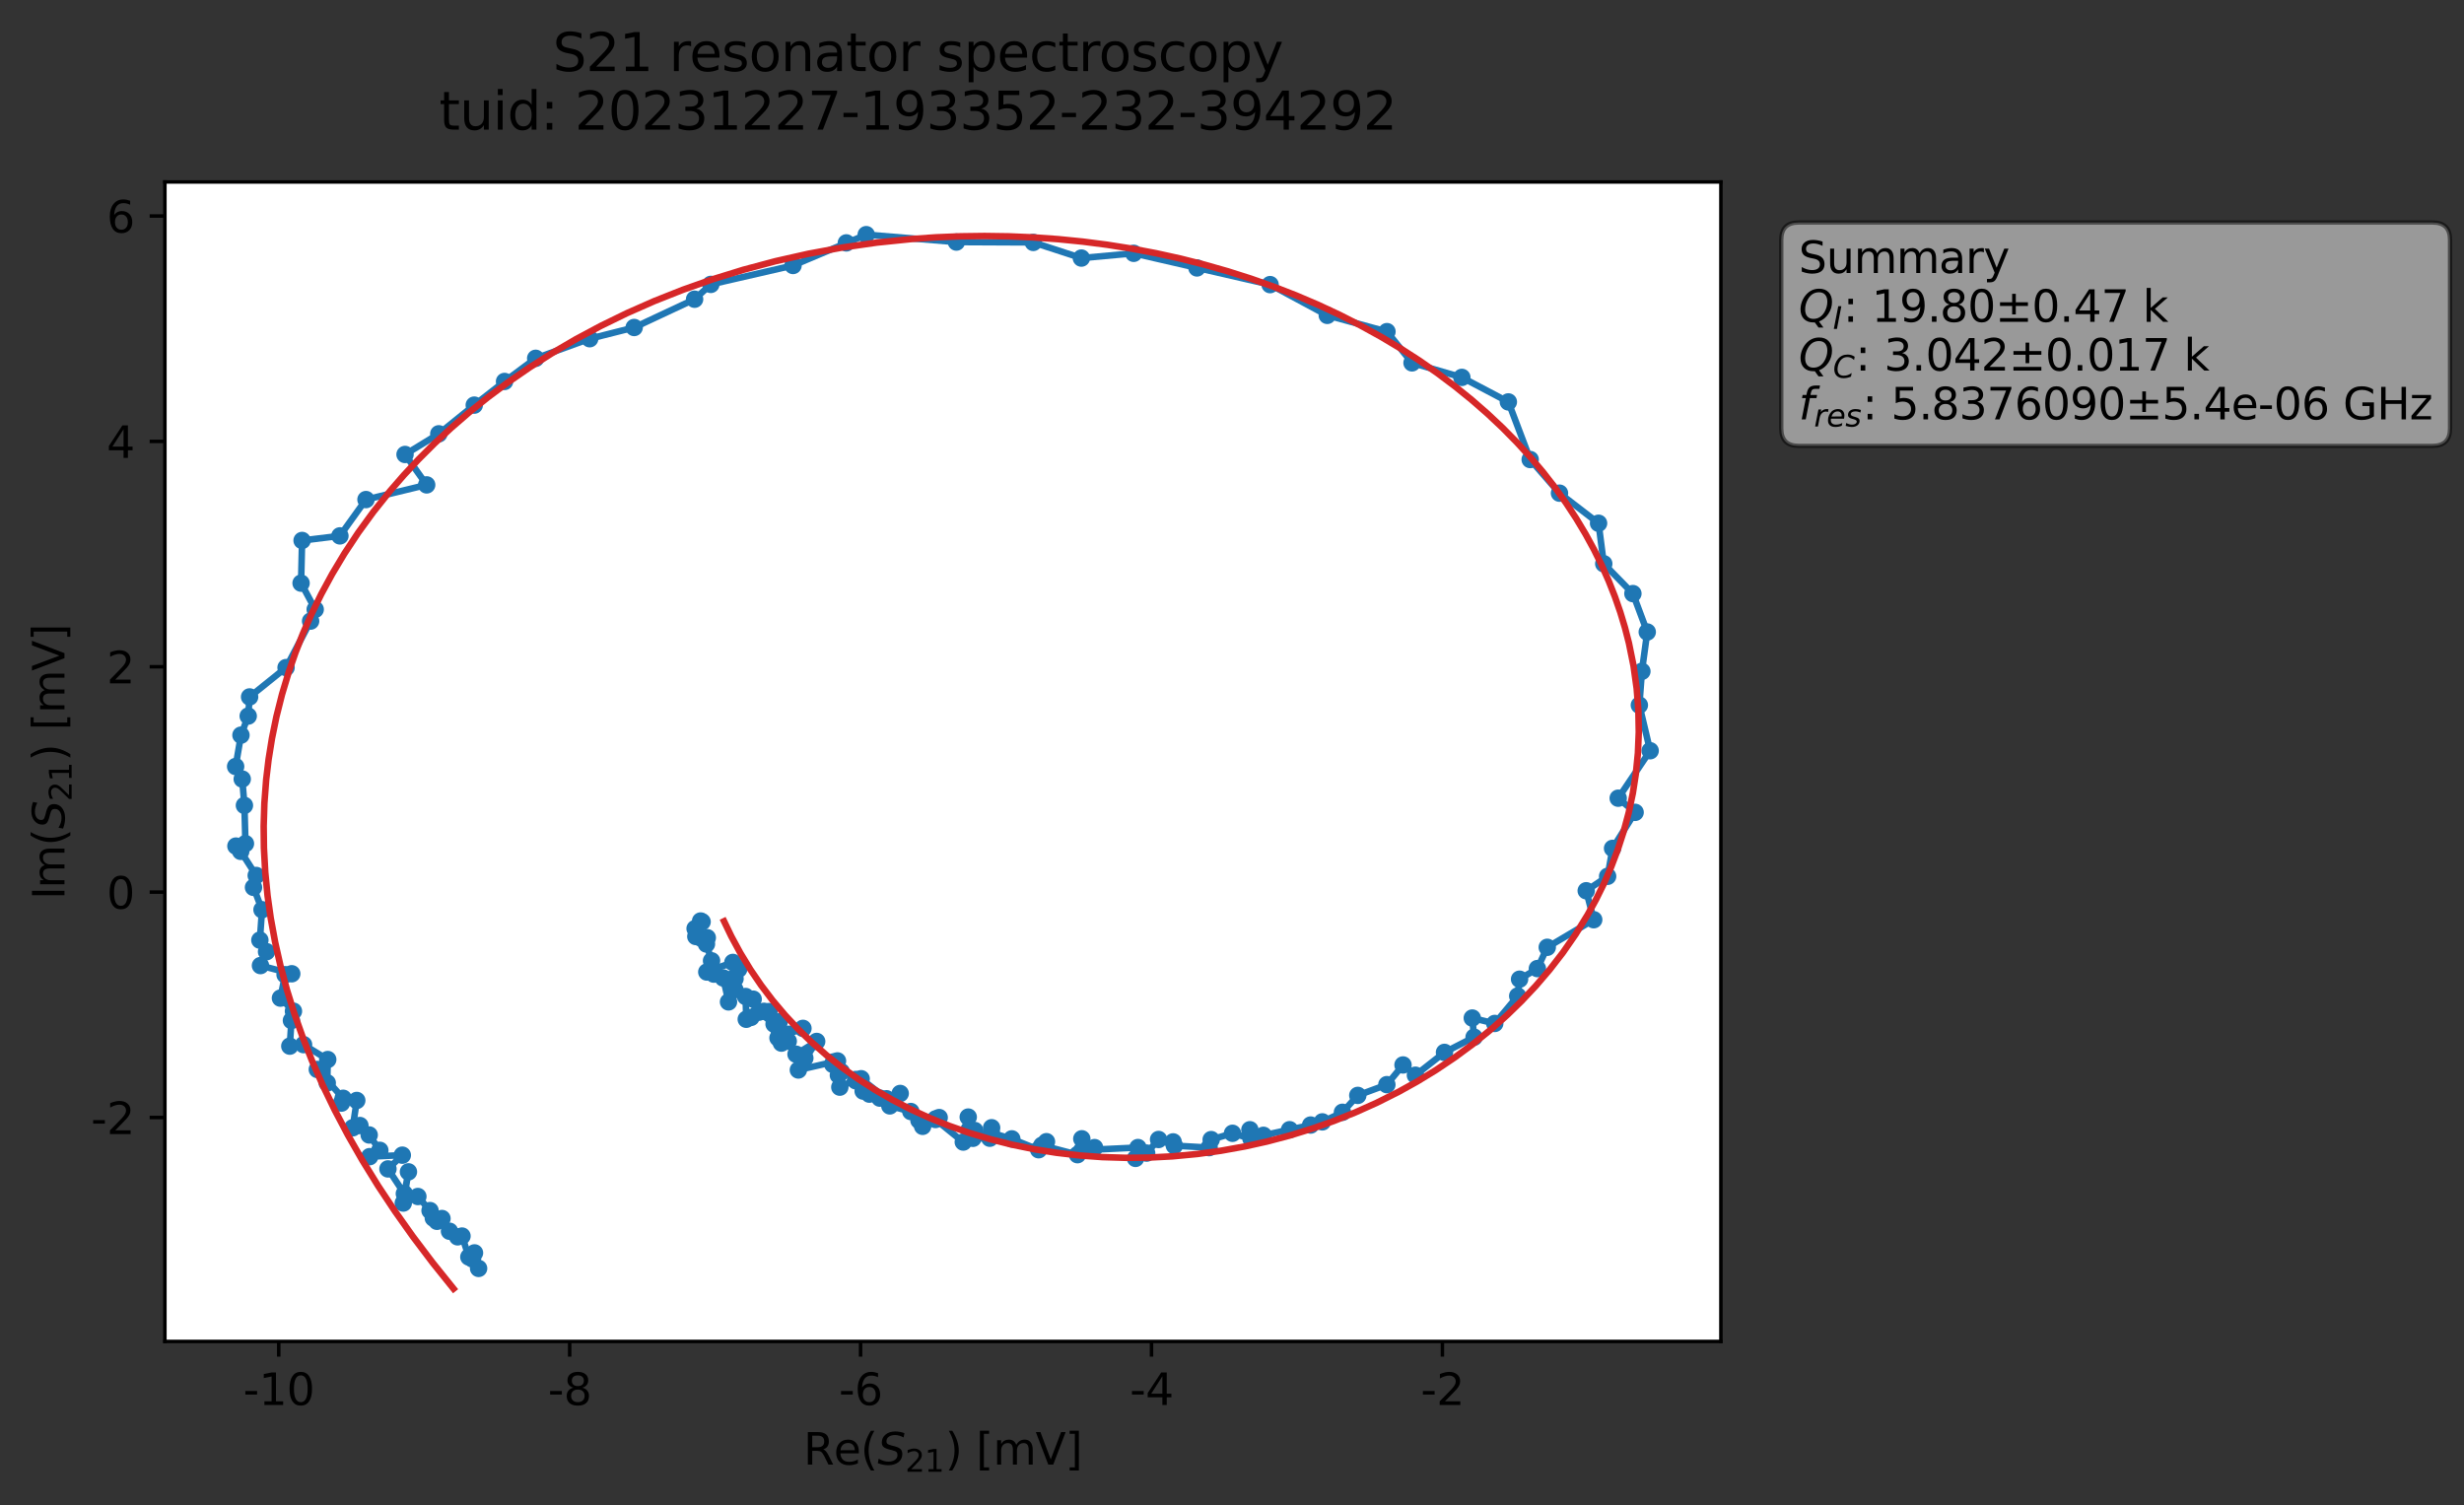 <?xml version="1.0" encoding="utf-8" standalone="no"?>
<!DOCTYPE svg PUBLIC "-//W3C//DTD SVG 1.1//EN"
  "http://www.w3.org/Graphics/SVG/1.1/DTD/svg11.dtd">
<svg xmlns:xlink="http://www.w3.org/1999/xlink" width="565.524pt" height="345.428pt" viewBox="0 0 565.524 345.428" xmlns="http://www.w3.org/2000/svg" version="1.1">
 <rect x="0" y="0" width="565.524" height="345.428" fill="#333333" stroke="none"/>
 <defs>
  <style type="text/css">*{stroke-linejoin: round; stroke-linecap: butt}</style>
 </defs>
 <g id="figure_1">
  <g id="patch_1">
   <path d="M 0 345.428 
L 565.524 345.428 
L 565.524 -0 
L 0 -0 
L 0 345.428 
z
" style="fill: none; opacity: 0"/>
  </g>
  <g id="axes_1">
   <g id="patch_2">
    <path d="M 37.848 307.872 
L 394.968 307.872 
L 394.968 41.76 
L 37.848 41.76 
z
" style="fill: #ffffff"/>
   </g>
   <g id="matplotlib.axis_1">
    <g id="xtick_1">
     <g id="line2d_1">
      <defs>
       <path id="mb3b98a1f25" d="M 0 0 
L 0 3.5 
" style="stroke: #000000; stroke-width: 0.8"/>
      </defs>
      <g>
       <use xlink:href="#mb3b98a1f25" x="63.975" y="307.872" style="stroke: #000000; stroke-width: 0.8"/>
      </g>
     </g>
     <g id="text_1">
      <!-- -10 -->
      <g transform="translate(55.809 322.47) scale(0.1 -0.1)">
       <defs>
        <path id="DejaVuSans-2d" d="M 313 2009 
L 1997 2009 
L 1997 1497 
L 313 1497 
L 313 2009 
z
" transform="scale(0.016)"/>
        <path id="DejaVuSans-31" d="M 794 531 
L 1825 531 
L 1825 4091 
L 703 3866 
L 703 4441 
L 1819 4666 
L 2450 4666 
L 2450 531 
L 3481 531 
L 3481 0 
L 794 0 
L 794 531 
z
" transform="scale(0.016)"/>
        <path id="DejaVuSans-30" d="M 2034 4250 
Q 1547 4250 1301 3770 
Q 1056 3291 1056 2328 
Q 1056 1369 1301 889 
Q 1547 409 2034 409 
Q 2525 409 2770 889 
Q 3016 1369 3016 2328 
Q 3016 3291 2770 3770 
Q 2525 4250 2034 4250 
z
M 2034 4750 
Q 2819 4750 3233 4129 
Q 3647 3509 3647 2328 
Q 3647 1150 3233 529 
Q 2819 -91 2034 -91 
Q 1250 -91 836 529 
Q 422 1150 422 2328 
Q 422 3509 836 4129 
Q 1250 4750 2034 4750 
z
" transform="scale(0.016)"/>
       </defs>
       <use xlink:href="#DejaVuSans-2d"/>
       <use xlink:href="#DejaVuSans-31" x="36.084"/>
       <use xlink:href="#DejaVuSans-30" x="99.707"/>
      </g>
     </g>
    </g>
    <g id="xtick_2">
     <g id="line2d_2">
      <g>
       <use xlink:href="#mb3b98a1f25" x="130.745" y="307.872" style="stroke: #000000; stroke-width: 0.8"/>
      </g>
     </g>
     <g id="text_2">
      <!-- -8 -->
      <g transform="translate(125.76 322.47) scale(0.1 -0.1)">
       <defs>
        <path id="DejaVuSans-38" d="M 2034 2216 
Q 1584 2216 1326 1975 
Q 1069 1734 1069 1313 
Q 1069 891 1326 650 
Q 1584 409 2034 409 
Q 2484 409 2743 651 
Q 3003 894 3003 1313 
Q 3003 1734 2745 1975 
Q 2488 2216 2034 2216 
z
M 1403 2484 
Q 997 2584 770 2862 
Q 544 3141 544 3541 
Q 544 4100 942 4425 
Q 1341 4750 2034 4750 
Q 2731 4750 3128 4425 
Q 3525 4100 3525 3541 
Q 3525 3141 3298 2862 
Q 3072 2584 2669 2484 
Q 3125 2378 3379 2068 
Q 3634 1759 3634 1313 
Q 3634 634 3220 271 
Q 2806 -91 2034 -91 
Q 1263 -91 848 271 
Q 434 634 434 1313 
Q 434 1759 690 2068 
Q 947 2378 1403 2484 
z
M 1172 3481 
Q 1172 3119 1398 2916 
Q 1625 2713 2034 2713 
Q 2441 2713 2670 2916 
Q 2900 3119 2900 3481 
Q 2900 3844 2670 4047 
Q 2441 4250 2034 4250 
Q 1625 4250 1398 4047 
Q 1172 3844 1172 3481 
z
" transform="scale(0.016)"/>
       </defs>
       <use xlink:href="#DejaVuSans-2d"/>
       <use xlink:href="#DejaVuSans-38" x="36.084"/>
      </g>
     </g>
    </g>
    <g id="xtick_3">
     <g id="line2d_3">
      <g>
       <use xlink:href="#mb3b98a1f25" x="197.515" y="307.872" style="stroke: #000000; stroke-width: 0.8"/>
      </g>
     </g>
     <g id="text_3">
      <!-- -6 -->
      <g transform="translate(192.53 322.47) scale(0.1 -0.1)">
       <defs>
        <path id="DejaVuSans-36" d="M 2113 2584 
Q 1688 2584 1439 2293 
Q 1191 2003 1191 1497 
Q 1191 994 1439 701 
Q 1688 409 2113 409 
Q 2538 409 2786 701 
Q 3034 994 3034 1497 
Q 3034 2003 2786 2293 
Q 2538 2584 2113 2584 
z
M 3366 4563 
L 3366 3988 
Q 3128 4100 2886 4159 
Q 2644 4219 2406 4219 
Q 1781 4219 1451 3797 
Q 1122 3375 1075 2522 
Q 1259 2794 1537 2939 
Q 1816 3084 2150 3084 
Q 2853 3084 3261 2657 
Q 3669 2231 3669 1497 
Q 3669 778 3244 343 
Q 2819 -91 2113 -91 
Q 1303 -91 875 529 
Q 447 1150 447 2328 
Q 447 3434 972 4092 
Q 1497 4750 2381 4750 
Q 2619 4750 2861 4703 
Q 3103 4656 3366 4563 
z
" transform="scale(0.016)"/>
       </defs>
       <use xlink:href="#DejaVuSans-2d"/>
       <use xlink:href="#DejaVuSans-36" x="36.084"/>
      </g>
     </g>
    </g>
    <g id="xtick_4">
     <g id="line2d_4">
      <g>
       <use xlink:href="#mb3b98a1f25" x="264.285" y="307.872" style="stroke: #000000; stroke-width: 0.8"/>
      </g>
     </g>
     <g id="text_4">
      <!-- -4 -->
      <g transform="translate(259.3 322.47) scale(0.1 -0.1)">
       <defs>
        <path id="DejaVuSans-34" d="M 2419 4116 
L 825 1625 
L 2419 1625 
L 2419 4116 
z
M 2253 4666 
L 3047 4666 
L 3047 1625 
L 3713 1625 
L 3713 1100 
L 3047 1100 
L 3047 0 
L 2419 0 
L 2419 1100 
L 313 1100 
L 313 1709 
L 2253 4666 
z
" transform="scale(0.016)"/>
       </defs>
       <use xlink:href="#DejaVuSans-2d"/>
       <use xlink:href="#DejaVuSans-34" x="36.084"/>
      </g>
     </g>
    </g>
    <g id="xtick_5">
     <g id="line2d_5">
      <g>
       <use xlink:href="#mb3b98a1f25" x="331.055" y="307.872" style="stroke: #000000; stroke-width: 0.8"/>
      </g>
     </g>
     <g id="text_5">
      <!-- -2 -->
      <g transform="translate(326.07 322.47) scale(0.1 -0.1)">
       <defs>
        <path id="DejaVuSans-32" d="M 1228 531 
L 3431 531 
L 3431 0 
L 469 0 
L 469 531 
Q 828 903 1448 1529 
Q 2069 2156 2228 2338 
Q 2531 2678 2651 2914 
Q 2772 3150 2772 3378 
Q 2772 3750 2511 3984 
Q 2250 4219 1831 4219 
Q 1534 4219 1204 4116 
Q 875 4013 500 3803 
L 500 4441 
Q 881 4594 1212 4672 
Q 1544 4750 1819 4750 
Q 2544 4750 2975 4387 
Q 3406 4025 3406 3419 
Q 3406 3131 3298 2873 
Q 3191 2616 2906 2266 
Q 2828 2175 2409 1742 
Q 1991 1309 1228 531 
z
" transform="scale(0.016)"/>
       </defs>
       <use xlink:href="#DejaVuSans-2d"/>
       <use xlink:href="#DejaVuSans-32" x="36.084"/>
      </g>
     </g>
    </g>
    <g id="text_6">
     <!-- Re$(S_{21})$ [mV] -->
     <g transform="translate(184.408 336.149) scale(0.1 -0.1)">
      <defs>
       <path id="DejaVuSans-52" d="M 2841 2188 
Q 3044 2119 3236 1894 
Q 3428 1669 3622 1275 
L 4263 0 
L 3584 0 
L 2988 1197 
Q 2756 1666 2539 1819 
Q 2322 1972 1947 1972 
L 1259 1972 
L 1259 0 
L 628 0 
L 628 4666 
L 2053 4666 
Q 2853 4666 3247 4331 
Q 3641 3997 3641 3322 
Q 3641 2881 3436 2590 
Q 3231 2300 2841 2188 
z
M 1259 4147 
L 1259 2491 
L 2053 2491 
Q 2509 2491 2742 2702 
Q 2975 2913 2975 3322 
Q 2975 3731 2742 3939 
Q 2509 4147 2053 4147 
L 1259 4147 
z
" transform="scale(0.016)"/>
       <path id="DejaVuSans-65" d="M 3597 1894 
L 3597 1613 
L 953 1613 
Q 991 1019 1311 708 
Q 1631 397 2203 397 
Q 2534 397 2845 478 
Q 3156 559 3463 722 
L 3463 178 
Q 3153 47 2828 -22 
Q 2503 -91 2169 -91 
Q 1331 -91 842 396 
Q 353 884 353 1716 
Q 353 2575 817 3079 
Q 1281 3584 2069 3584 
Q 2775 3584 3186 3129 
Q 3597 2675 3597 1894 
z
M 3022 2063 
Q 3016 2534 2758 2815 
Q 2500 3097 2075 3097 
Q 1594 3097 1305 2825 
Q 1016 2553 972 2059 
L 3022 2063 
z
" transform="scale(0.016)"/>
       <path id="DejaVuSans-28" d="M 1984 4856 
Q 1566 4138 1362 3434 
Q 1159 2731 1159 2009 
Q 1159 1288 1364 580 
Q 1569 -128 1984 -844 
L 1484 -844 
Q 1016 -109 783 600 
Q 550 1309 550 2009 
Q 550 2706 781 3412 
Q 1013 4119 1484 4856 
L 1984 4856 
z
" transform="scale(0.016)"/>
       <path id="DejaVuSans-Oblique-53" d="M 3859 4513 
L 3738 3897 
Q 3422 4066 3111 4152 
Q 2800 4238 2509 4238 
Q 1944 4238 1609 3991 
Q 1275 3744 1275 3334 
Q 1275 3109 1398 2989 
Q 1522 2869 2034 2731 
L 2413 2638 
Q 3053 2472 3303 2217 
Q 3553 1963 3553 1503 
Q 3553 797 2998 353 
Q 2444 -91 1538 -91 
Q 1166 -91 791 -17 
Q 416 56 38 206 
L 166 856 
Q 513 641 861 531 
Q 1209 422 1556 422 
Q 2147 422 2503 684 
Q 2859 947 2859 1369 
Q 2859 1650 2717 1795 
Q 2575 1941 2106 2059 
L 1728 2156 
Q 1081 2325 845 2545 
Q 609 2766 609 3163 
Q 609 3859 1145 4304 
Q 1681 4750 2541 4750 
Q 2875 4750 3203 4690 
Q 3531 4631 3859 4513 
z
" transform="scale(0.016)"/>
       <path id="DejaVuSans-29" d="M 513 4856 
L 1013 4856 
Q 1481 4119 1714 3412 
Q 1947 2706 1947 2009 
Q 1947 1309 1714 600 
Q 1481 -109 1013 -844 
L 513 -844 
Q 928 -128 1133 580 
Q 1338 1288 1338 2009 
Q 1338 2731 1133 3434 
Q 928 4138 513 4856 
z
" transform="scale(0.016)"/>
       <path id="DejaVuSans-20" transform="scale(0.016)"/>
       <path id="DejaVuSans-5b" d="M 550 4863 
L 1875 4863 
L 1875 4416 
L 1125 4416 
L 1125 -397 
L 1875 -397 
L 1875 -844 
L 550 -844 
L 550 4863 
z
" transform="scale(0.016)"/>
       <path id="DejaVuSans-6d" d="M 3328 2828 
Q 3544 3216 3844 3400 
Q 4144 3584 4550 3584 
Q 5097 3584 5394 3201 
Q 5691 2819 5691 2113 
L 5691 0 
L 5113 0 
L 5113 2094 
Q 5113 2597 4934 2840 
Q 4756 3084 4391 3084 
Q 3944 3084 3684 2787 
Q 3425 2491 3425 1978 
L 3425 0 
L 2847 0 
L 2847 2094 
Q 2847 2600 2669 2842 
Q 2491 3084 2119 3084 
Q 1678 3084 1418 2786 
Q 1159 2488 1159 1978 
L 1159 0 
L 581 0 
L 581 3500 
L 1159 3500 
L 1159 2956 
Q 1356 3278 1631 3431 
Q 1906 3584 2284 3584 
Q 2666 3584 2933 3390 
Q 3200 3197 3328 2828 
z
" transform="scale(0.016)"/>
       <path id="DejaVuSans-56" d="M 1831 0 
L 50 4666 
L 709 4666 
L 2188 738 
L 3669 4666 
L 4325 4666 
L 2547 0 
L 1831 0 
z
" transform="scale(0.016)"/>
       <path id="DejaVuSans-5d" d="M 1947 4863 
L 1947 -844 
L 622 -844 
L 622 -397 
L 1369 -397 
L 1369 4416 
L 622 4416 
L 622 4863 
L 1947 4863 
z
" transform="scale(0.016)"/>
      </defs>
      <use xlink:href="#DejaVuSans-52" transform="translate(0 0.016)"/>
      <use xlink:href="#DejaVuSans-65" transform="translate(69.482 0.016)"/>
      <use xlink:href="#DejaVuSans-28" transform="translate(131.006 0.016)"/>
      <use xlink:href="#DejaVuSans-Oblique-53" transform="translate(170.02 0.016)"/>
      <use xlink:href="#DejaVuSans-32" transform="translate(233.496 -16.391) scale(0.7)"/>
      <use xlink:href="#DejaVuSans-31" transform="translate(278.032 -16.391) scale(0.7)"/>
      <use xlink:href="#DejaVuSans-29" transform="translate(325.303 0.016)"/>
      <use xlink:href="#DejaVuSans-20" transform="translate(364.316 0.016)"/>
      <use xlink:href="#DejaVuSans-5b" transform="translate(396.104 0.016)"/>
      <use xlink:href="#DejaVuSans-6d" transform="translate(435.117 0.016)"/>
      <use xlink:href="#DejaVuSans-56" transform="translate(532.529 0.016)"/>
      <use xlink:href="#DejaVuSans-5d" transform="translate(600.938 0.016)"/>
     </g>
    </g>
   </g>
   <g id="matplotlib.axis_2">
    <g id="ytick_1">
     <g id="line2d_6">
      <defs>
       <path id="m46574d099c" d="M 0 0 
L -3.5 0 
" style="stroke: #000000; stroke-width: 0.8"/>
      </defs>
      <g>
       <use xlink:href="#m46574d099c" x="37.848" y="256.489" style="stroke: #000000; stroke-width: 0.8"/>
      </g>
     </g>
     <g id="text_7">
      <!-- -2 -->
      <g transform="translate(20.878 260.289) scale(0.1 -0.1)">
       <use xlink:href="#DejaVuSans-2d"/>
       <use xlink:href="#DejaVuSans-32" x="36.084"/>
      </g>
     </g>
    </g>
    <g id="ytick_2">
     <g id="line2d_7">
      <g>
       <use xlink:href="#m46574d099c" x="37.848" y="204.761" style="stroke: #000000; stroke-width: 0.8"/>
      </g>
     </g>
     <g id="text_8">
      <!-- 0 -->
      <g transform="translate(24.486 208.56) scale(0.1 -0.1)">
       <use xlink:href="#DejaVuSans-30"/>
      </g>
     </g>
    </g>
    <g id="ytick_3">
     <g id="line2d_8">
      <g>
       <use xlink:href="#m46574d099c" x="37.848" y="153.032" style="stroke: #000000; stroke-width: 0.8"/>
      </g>
     </g>
     <g id="text_9">
      <!-- 2 -->
      <g transform="translate(24.486 156.832) scale(0.1 -0.1)">
       <use xlink:href="#DejaVuSans-32"/>
      </g>
     </g>
    </g>
    <g id="ytick_4">
     <g id="line2d_9">
      <g>
       <use xlink:href="#m46574d099c" x="37.848" y="101.304" style="stroke: #000000; stroke-width: 0.8"/>
      </g>
     </g>
     <g id="text_10">
      <!-- 4 -->
      <g transform="translate(24.486 105.103) scale(0.1 -0.1)">
       <use xlink:href="#DejaVuSans-34"/>
      </g>
     </g>
    </g>
    <g id="ytick_5">
     <g id="line2d_10">
      <g>
       <use xlink:href="#m46574d099c" x="37.848" y="49.576" style="stroke: #000000; stroke-width: 0.8"/>
      </g>
     </g>
     <g id="text_11">
      <!-- 6 -->
      <g transform="translate(24.486 53.375) scale(0.1 -0.1)">
       <use xlink:href="#DejaVuSans-36"/>
      </g>
     </g>
    </g>
    <g id="text_12">
     <!-- Im$(S_{21})$ [mV] -->
     <g transform="translate(14.798 206.466) rotate(-90) scale(0.1 -0.1)">
      <defs>
       <path id="DejaVuSans-49" d="M 628 4666 
L 1259 4666 
L 1259 0 
L 628 0 
L 628 4666 
z
" transform="scale(0.016)"/>
      </defs>
      <use xlink:href="#DejaVuSans-49" transform="translate(0 0.016)"/>
      <use xlink:href="#DejaVuSans-6d" transform="translate(25.867 0.016)"/>
      <use xlink:href="#DejaVuSans-28" transform="translate(123.279 0.016)"/>
      <use xlink:href="#DejaVuSans-Oblique-53" transform="translate(162.293 0.016)"/>
      <use xlink:href="#DejaVuSans-32" transform="translate(225.77 -16.391) scale(0.7)"/>
      <use xlink:href="#DejaVuSans-31" transform="translate(270.306 -16.391) scale(0.7)"/>
      <use xlink:href="#DejaVuSans-29" transform="translate(317.576 0.016)"/>
      <use xlink:href="#DejaVuSans-20" transform="translate(356.59 0.016)"/>
      <use xlink:href="#DejaVuSans-5b" transform="translate(388.377 0.016)"/>
      <use xlink:href="#DejaVuSans-6d" transform="translate(427.391 0.016)"/>
      <use xlink:href="#DejaVuSans-56" transform="translate(524.803 0.016)"/>
      <use xlink:href="#DejaVuSans-5d" transform="translate(593.211 0.016)"/>
     </g>
    </g>
   </g>
   <g id="line2d_11">
    <path d="M 109.846 291.121 
L 107.919 288.312 
L 108.905 287.561 
L 107.608 288.502 
L 106.036 283.696 
L 105.03 283.873 
L 103.168 282.589 
L 99.452 279.568 
L 101.44 279.671 
L 100.298 280.308 
L 98.7 277.85 
L 95.908 274.618 
L 92.559 276.117 
L 93.744 268.959 
L 92.804 273.971 
L 89.041 268.285 
L 92.338 265.13 
L 84.842 265.468 
L 87.178 264.021 
L 84.736 260.493 
L 82.604 258.327 
L 80.954 258.85 
L 81.885 252.573 
L 78.366 253.179 
L 78.764 252.072 
L 72.83 245.458 
L 75.108 248.541 
L 75.22 243.182 
L 69.669 239.76 
L 66.514 240.107 
L 66.888 234.223 
L 67.351 232.085 
L 64.363 229.083 
L 65.427 223.708 
L 66.963 223.494 
L 59.781 221.615 
L 61.176 218.428 
L 59.645 215.773 
L 60.136 208.796 
L 58.182 203.669 
L 58.807 200.934 
L 55.246 195.401 
L 54.144 194.19 
L 56.334 193.622 
L 56.1 184.856 
L 55.596 178.803 
L 54.081 175.928 
L 55.305 168.73 
L 56.968 164.346 
L 57.286 159.957 
L 65.656 153.221 
L 71.291 142.55 
L 72.343 139.873 
L 69.103 133.841 
L 69.335 124.046 
L 78.014 122.993 
L 83.998 114.66 
L 97.929 111.289 
L 92.962 104.309 
L 100.711 99.567 
L 108.85 92.983 
L 115.801 87.552 
L 122.947 82.239 
L 135.343 77.742 
L 145.551 75.165 
L 159.42 68.676 
L 163.142 65.274 
L 182.014 60.93 
L 198.812 53.856 
L 219.508 55.556 
L 237.154 55.639 
L 248.193 59.231 
L 260.206 58.14 
L 291.506 65.326 
L 304.63 72.382 
L 318.33 76.114 
L 324.081 83.284 
L 335.515 86.617 
L 346.189 92.247 
L 351.201 105.47 
L 357.926 113.191 
L 366.893 120.096 
L 368.089 129.39 
L 374.774 136.239 
L 378.069 145.053 
L 376.84 154.084 
L 376.259 161.846 
L 378.736 172.307 
L 371.4 183.199 
L 375.287 186.451 
L 370.107 194.714 
L 368.972 201.128 
L 364.061 204.443 
L 365.782 211.09 
L 355.117 217.42 
L 352.851 222.304 
L 348.764 224.743 
L 348.337 228.601 
L 343.067 234.899 
L 337.91 233.656 
L 338.324 238.05 
L 331.53 241.543 
L 324.861 246.78 
L 322.012 244.424 
L 318.306 248.942 
L 311.633 251.413 
L 308.109 255.29 
L 303.498 257.489 
L 300.811 258.216 
L 289.974 260.575 
L 286.869 259.296 
L 287.119 261.336 
L 282.877 260.111 
L 277.982 261.557 
L 277.513 263.401 
L 269.533 262.94 
L 269.251 262.081 
L 265.912 261.531 
L 263.172 264.654 
L 260.622 265.869 
L 261.18 263.379 
L 248.31 263.99 
L 251.217 263.393 
L 248.291 261.373 
L 247.299 265.016 
L 239.121 262.871 
L 240.185 262.036 
L 238.39 263.88 
L 232.223 261.388 
L 227.522 260.005 
L 227.593 258.834 
L 227.17 261.239 
L 223.305 261.262 
L 222.224 256.386 
L 223.723 259.474 
L 222.458 259.228 
L 221.086 262.12 
L 214.693 256.941 
L 215.556 256.5 
L 211.762 258.512 
L 214.773 256.795 
L 210.915 257.151 
L 209.045 255.114 
L 204.227 253.821 
L 206.61 250.968 
L 201.932 252.038 
L 198.107 250.424 
L 203.472 252.183 
L 197.65 247.586 
L 199.531 251.123 
L 196.417 248.054 
L 196.395 247.759 
L 192.75 249.52 
L 192.419 246.776 
L 193.091 245.986 
L 191.135 244.3 
L 192.217 243.498 
L 191.335 243.724 
L 183.236 245.578 
L 187.441 239.029 
L 182.699 241.959 
L 184.721 242.847 
L 179.528 238.942 
L 180.914 238.974 
L 178.559 238.22 
L 184.29 236.026 
L 178.757 236.225 
L 179.351 239.411 
L 178.848 234.475 
L 177.66 235.041 
L 174.168 232.315 
L 176.483 232.178 
L 175.344 232.118 
L 171.276 233.939 
L 171.127 228.716 
L 172.864 229.325 
L 168.674 227.162 
L 167.577 225.768 
L 167.205 229.952 
L 165.992 224.462 
L 169.536 222.435 
L 168.699 224.631 
L 163.833 223.577 
L 162.218 223.095 
L 168.204 220.891 
L 163.471 222.536 
L 163.309 220.518 
L 162.144 216.67 
L 160.873 215.309 
L 162.334 215.223 
L 159.535 213.125 
L 159.701 214.941 
L 160.802 211.387 
L 161.144 211.571 
L 161.144 211.571 
" clip-path="url(#pa745247b74)" style="fill: none; stroke: #1f77b4; stroke-width: 1.5; stroke-linecap: square"/>
    <defs>
     <path id="me0186d2d70" d="M 0 1.5 
C 0.398 1.5 0.779 1.342 1.061 1.061 
C 1.342 0.779 1.5 0.398 1.5 0 
C 1.5 -0.398 1.342 -0.779 1.061 -1.061 
C 0.779 -1.342 0.398 -1.5 0 -1.5 
C -0.398 -1.5 -0.779 -1.342 -1.061 -1.061 
C -1.342 -0.779 -1.5 -0.398 -1.5 0 
C -1.5 0.398 -1.342 0.779 -1.061 1.061 
C -0.779 1.342 -0.398 1.5 0 1.5 
z
" style="stroke: #1f77b4"/>
    </defs>
    <g clip-path="url(#pa745247b74)">
     <use xlink:href="#me0186d2d70" x="109.846" y="291.121" style="fill: #1f77b4; stroke: #1f77b4"/>
     <use xlink:href="#me0186d2d70" x="108.441" y="288.947" style="fill: #1f77b4; stroke: #1f77b4"/>
     <use xlink:href="#me0186d2d70" x="107.919" y="288.312" style="fill: #1f77b4; stroke: #1f77b4"/>
     <use xlink:href="#me0186d2d70" x="108.905" y="287.561" style="fill: #1f77b4; stroke: #1f77b4"/>
     <use xlink:href="#me0186d2d70" x="107.608" y="288.502" style="fill: #1f77b4; stroke: #1f77b4"/>
     <use xlink:href="#me0186d2d70" x="106.036" y="283.696" style="fill: #1f77b4; stroke: #1f77b4"/>
     <use xlink:href="#me0186d2d70" x="105.03" y="283.873" style="fill: #1f77b4; stroke: #1f77b4"/>
     <use xlink:href="#me0186d2d70" x="103.168" y="282.589" style="fill: #1f77b4; stroke: #1f77b4"/>
     <use xlink:href="#me0186d2d70" x="99.452" y="279.568" style="fill: #1f77b4; stroke: #1f77b4"/>
     <use xlink:href="#me0186d2d70" x="101.44" y="279.671" style="fill: #1f77b4; stroke: #1f77b4"/>
     <use xlink:href="#me0186d2d70" x="100.298" y="280.308" style="fill: #1f77b4; stroke: #1f77b4"/>
     <use xlink:href="#me0186d2d70" x="98.7" y="277.85" style="fill: #1f77b4; stroke: #1f77b4"/>
     <use xlink:href="#me0186d2d70" x="95.908" y="274.618" style="fill: #1f77b4; stroke: #1f77b4"/>
     <use xlink:href="#me0186d2d70" x="92.559" y="276.117" style="fill: #1f77b4; stroke: #1f77b4"/>
     <use xlink:href="#me0186d2d70" x="93.744" y="268.959" style="fill: #1f77b4; stroke: #1f77b4"/>
     <use xlink:href="#me0186d2d70" x="92.804" y="273.971" style="fill: #1f77b4; stroke: #1f77b4"/>
     <use xlink:href="#me0186d2d70" x="89.041" y="268.285" style="fill: #1f77b4; stroke: #1f77b4"/>
     <use xlink:href="#me0186d2d70" x="92.338" y="265.13" style="fill: #1f77b4; stroke: #1f77b4"/>
     <use xlink:href="#me0186d2d70" x="84.842" y="265.468" style="fill: #1f77b4; stroke: #1f77b4"/>
     <use xlink:href="#me0186d2d70" x="87.178" y="264.021" style="fill: #1f77b4; stroke: #1f77b4"/>
     <use xlink:href="#me0186d2d70" x="84.736" y="260.493" style="fill: #1f77b4; stroke: #1f77b4"/>
     <use xlink:href="#me0186d2d70" x="82.604" y="258.327" style="fill: #1f77b4; stroke: #1f77b4"/>
     <use xlink:href="#me0186d2d70" x="80.954" y="258.85" style="fill: #1f77b4; stroke: #1f77b4"/>
     <use xlink:href="#me0186d2d70" x="81.885" y="252.573" style="fill: #1f77b4; stroke: #1f77b4"/>
     <use xlink:href="#me0186d2d70" x="78.366" y="253.179" style="fill: #1f77b4; stroke: #1f77b4"/>
     <use xlink:href="#me0186d2d70" x="78.764" y="252.072" style="fill: #1f77b4; stroke: #1f77b4"/>
     <use xlink:href="#me0186d2d70" x="72.83" y="245.458" style="fill: #1f77b4; stroke: #1f77b4"/>
     <use xlink:href="#me0186d2d70" x="75.108" y="248.541" style="fill: #1f77b4; stroke: #1f77b4"/>
     <use xlink:href="#me0186d2d70" x="75.22" y="243.182" style="fill: #1f77b4; stroke: #1f77b4"/>
     <use xlink:href="#me0186d2d70" x="69.669" y="239.76" style="fill: #1f77b4; stroke: #1f77b4"/>
     <use xlink:href="#me0186d2d70" x="66.514" y="240.107" style="fill: #1f77b4; stroke: #1f77b4"/>
     <use xlink:href="#me0186d2d70" x="66.888" y="234.223" style="fill: #1f77b4; stroke: #1f77b4"/>
     <use xlink:href="#me0186d2d70" x="67.351" y="232.085" style="fill: #1f77b4; stroke: #1f77b4"/>
     <use xlink:href="#me0186d2d70" x="64.363" y="229.083" style="fill: #1f77b4; stroke: #1f77b4"/>
     <use xlink:href="#me0186d2d70" x="65.427" y="223.708" style="fill: #1f77b4; stroke: #1f77b4"/>
     <use xlink:href="#me0186d2d70" x="66.963" y="223.494" style="fill: #1f77b4; stroke: #1f77b4"/>
     <use xlink:href="#me0186d2d70" x="59.781" y="221.615" style="fill: #1f77b4; stroke: #1f77b4"/>
     <use xlink:href="#me0186d2d70" x="61.176" y="218.428" style="fill: #1f77b4; stroke: #1f77b4"/>
     <use xlink:href="#me0186d2d70" x="59.645" y="215.773" style="fill: #1f77b4; stroke: #1f77b4"/>
     <use xlink:href="#me0186d2d70" x="60.136" y="208.796" style="fill: #1f77b4; stroke: #1f77b4"/>
     <use xlink:href="#me0186d2d70" x="58.182" y="203.669" style="fill: #1f77b4; stroke: #1f77b4"/>
     <use xlink:href="#me0186d2d70" x="58.807" y="200.934" style="fill: #1f77b4; stroke: #1f77b4"/>
     <use xlink:href="#me0186d2d70" x="55.246" y="195.401" style="fill: #1f77b4; stroke: #1f77b4"/>
     <use xlink:href="#me0186d2d70" x="54.144" y="194.19" style="fill: #1f77b4; stroke: #1f77b4"/>
     <use xlink:href="#me0186d2d70" x="56.334" y="193.622" style="fill: #1f77b4; stroke: #1f77b4"/>
     <use xlink:href="#me0186d2d70" x="56.1" y="184.856" style="fill: #1f77b4; stroke: #1f77b4"/>
     <use xlink:href="#me0186d2d70" x="55.596" y="178.803" style="fill: #1f77b4; stroke: #1f77b4"/>
     <use xlink:href="#me0186d2d70" x="54.081" y="175.928" style="fill: #1f77b4; stroke: #1f77b4"/>
     <use xlink:href="#me0186d2d70" x="55.305" y="168.73" style="fill: #1f77b4; stroke: #1f77b4"/>
     <use xlink:href="#me0186d2d70" x="56.968" y="164.346" style="fill: #1f77b4; stroke: #1f77b4"/>
     <use xlink:href="#me0186d2d70" x="57.286" y="159.957" style="fill: #1f77b4; stroke: #1f77b4"/>
     <use xlink:href="#me0186d2d70" x="65.656" y="153.221" style="fill: #1f77b4; stroke: #1f77b4"/>
     <use xlink:href="#me0186d2d70" x="71.291" y="142.55" style="fill: #1f77b4; stroke: #1f77b4"/>
     <use xlink:href="#me0186d2d70" x="72.343" y="139.873" style="fill: #1f77b4; stroke: #1f77b4"/>
     <use xlink:href="#me0186d2d70" x="69.103" y="133.841" style="fill: #1f77b4; stroke: #1f77b4"/>
     <use xlink:href="#me0186d2d70" x="69.335" y="124.046" style="fill: #1f77b4; stroke: #1f77b4"/>
     <use xlink:href="#me0186d2d70" x="78.014" y="122.993" style="fill: #1f77b4; stroke: #1f77b4"/>
     <use xlink:href="#me0186d2d70" x="83.998" y="114.66" style="fill: #1f77b4; stroke: #1f77b4"/>
     <use xlink:href="#me0186d2d70" x="97.929" y="111.289" style="fill: #1f77b4; stroke: #1f77b4"/>
     <use xlink:href="#me0186d2d70" x="92.962" y="104.309" style="fill: #1f77b4; stroke: #1f77b4"/>
     <use xlink:href="#me0186d2d70" x="100.711" y="99.567" style="fill: #1f77b4; stroke: #1f77b4"/>
     <use xlink:href="#me0186d2d70" x="108.85" y="92.983" style="fill: #1f77b4; stroke: #1f77b4"/>
     <use xlink:href="#me0186d2d70" x="115.801" y="87.552" style="fill: #1f77b4; stroke: #1f77b4"/>
     <use xlink:href="#me0186d2d70" x="122.947" y="82.239" style="fill: #1f77b4; stroke: #1f77b4"/>
     <use xlink:href="#me0186d2d70" x="135.343" y="77.742" style="fill: #1f77b4; stroke: #1f77b4"/>
     <use xlink:href="#me0186d2d70" x="145.551" y="75.165" style="fill: #1f77b4; stroke: #1f77b4"/>
     <use xlink:href="#me0186d2d70" x="159.42" y="68.676" style="fill: #1f77b4; stroke: #1f77b4"/>
     <use xlink:href="#me0186d2d70" x="163.142" y="65.274" style="fill: #1f77b4; stroke: #1f77b4"/>
     <use xlink:href="#me0186d2d70" x="182.014" y="60.93" style="fill: #1f77b4; stroke: #1f77b4"/>
     <use xlink:href="#me0186d2d70" x="194.249" y="55.749" style="fill: #1f77b4; stroke: #1f77b4"/>
     <use xlink:href="#me0186d2d70" x="198.812" y="53.856" style="fill: #1f77b4; stroke: #1f77b4"/>
     <use xlink:href="#me0186d2d70" x="219.508" y="55.556" style="fill: #1f77b4; stroke: #1f77b4"/>
     <use xlink:href="#me0186d2d70" x="237.154" y="55.639" style="fill: #1f77b4; stroke: #1f77b4"/>
     <use xlink:href="#me0186d2d70" x="248.193" y="59.231" style="fill: #1f77b4; stroke: #1f77b4"/>
     <use xlink:href="#me0186d2d70" x="260.206" y="58.14" style="fill: #1f77b4; stroke: #1f77b4"/>
     <use xlink:href="#me0186d2d70" x="274.721" y="61.495" style="fill: #1f77b4; stroke: #1f77b4"/>
     <use xlink:href="#me0186d2d70" x="291.506" y="65.326" style="fill: #1f77b4; stroke: #1f77b4"/>
     <use xlink:href="#me0186d2d70" x="304.63" y="72.382" style="fill: #1f77b4; stroke: #1f77b4"/>
     <use xlink:href="#me0186d2d70" x="318.33" y="76.114" style="fill: #1f77b4; stroke: #1f77b4"/>
     <use xlink:href="#me0186d2d70" x="324.081" y="83.284" style="fill: #1f77b4; stroke: #1f77b4"/>
     <use xlink:href="#me0186d2d70" x="335.515" y="86.617" style="fill: #1f77b4; stroke: #1f77b4"/>
     <use xlink:href="#me0186d2d70" x="346.189" y="92.247" style="fill: #1f77b4; stroke: #1f77b4"/>
     <use xlink:href="#me0186d2d70" x="351.201" y="105.47" style="fill: #1f77b4; stroke: #1f77b4"/>
     <use xlink:href="#me0186d2d70" x="357.926" y="113.191" style="fill: #1f77b4; stroke: #1f77b4"/>
     <use xlink:href="#me0186d2d70" x="366.893" y="120.096" style="fill: #1f77b4; stroke: #1f77b4"/>
     <use xlink:href="#me0186d2d70" x="368.089" y="129.39" style="fill: #1f77b4; stroke: #1f77b4"/>
     <use xlink:href="#me0186d2d70" x="374.774" y="136.239" style="fill: #1f77b4; stroke: #1f77b4"/>
     <use xlink:href="#me0186d2d70" x="378.069" y="145.053" style="fill: #1f77b4; stroke: #1f77b4"/>
     <use xlink:href="#me0186d2d70" x="376.84" y="154.084" style="fill: #1f77b4; stroke: #1f77b4"/>
     <use xlink:href="#me0186d2d70" x="376.259" y="161.846" style="fill: #1f77b4; stroke: #1f77b4"/>
     <use xlink:href="#me0186d2d70" x="378.736" y="172.307" style="fill: #1f77b4; stroke: #1f77b4"/>
     <use xlink:href="#me0186d2d70" x="371.4" y="183.199" style="fill: #1f77b4; stroke: #1f77b4"/>
     <use xlink:href="#me0186d2d70" x="375.287" y="186.451" style="fill: #1f77b4; stroke: #1f77b4"/>
     <use xlink:href="#me0186d2d70" x="370.107" y="194.714" style="fill: #1f77b4; stroke: #1f77b4"/>
     <use xlink:href="#me0186d2d70" x="368.972" y="201.128" style="fill: #1f77b4; stroke: #1f77b4"/>
     <use xlink:href="#me0186d2d70" x="364.061" y="204.443" style="fill: #1f77b4; stroke: #1f77b4"/>
     <use xlink:href="#me0186d2d70" x="365.782" y="211.09" style="fill: #1f77b4; stroke: #1f77b4"/>
     <use xlink:href="#me0186d2d70" x="355.117" y="217.42" style="fill: #1f77b4; stroke: #1f77b4"/>
     <use xlink:href="#me0186d2d70" x="352.851" y="222.304" style="fill: #1f77b4; stroke: #1f77b4"/>
     <use xlink:href="#me0186d2d70" x="348.764" y="224.743" style="fill: #1f77b4; stroke: #1f77b4"/>
     <use xlink:href="#me0186d2d70" x="348.337" y="228.601" style="fill: #1f77b4; stroke: #1f77b4"/>
     <use xlink:href="#me0186d2d70" x="343.067" y="234.899" style="fill: #1f77b4; stroke: #1f77b4"/>
     <use xlink:href="#me0186d2d70" x="337.91" y="233.656" style="fill: #1f77b4; stroke: #1f77b4"/>
     <use xlink:href="#me0186d2d70" x="338.324" y="238.05" style="fill: #1f77b4; stroke: #1f77b4"/>
     <use xlink:href="#me0186d2d70" x="331.53" y="241.543" style="fill: #1f77b4; stroke: #1f77b4"/>
     <use xlink:href="#me0186d2d70" x="324.861" y="246.78" style="fill: #1f77b4; stroke: #1f77b4"/>
     <use xlink:href="#me0186d2d70" x="322.012" y="244.424" style="fill: #1f77b4; stroke: #1f77b4"/>
     <use xlink:href="#me0186d2d70" x="318.306" y="248.942" style="fill: #1f77b4; stroke: #1f77b4"/>
     <use xlink:href="#me0186d2d70" x="311.633" y="251.413" style="fill: #1f77b4; stroke: #1f77b4"/>
     <use xlink:href="#me0186d2d70" x="308.109" y="255.29" style="fill: #1f77b4; stroke: #1f77b4"/>
     <use xlink:href="#me0186d2d70" x="303.498" y="257.489" style="fill: #1f77b4; stroke: #1f77b4"/>
     <use xlink:href="#me0186d2d70" x="300.811" y="258.216" style="fill: #1f77b4; stroke: #1f77b4"/>
     <use xlink:href="#me0186d2d70" x="295.979" y="259.288" style="fill: #1f77b4; stroke: #1f77b4"/>
     <use xlink:href="#me0186d2d70" x="289.974" y="260.575" style="fill: #1f77b4; stroke: #1f77b4"/>
     <use xlink:href="#me0186d2d70" x="286.869" y="259.296" style="fill: #1f77b4; stroke: #1f77b4"/>
     <use xlink:href="#me0186d2d70" x="287.119" y="261.336" style="fill: #1f77b4; stroke: #1f77b4"/>
     <use xlink:href="#me0186d2d70" x="282.877" y="260.111" style="fill: #1f77b4; stroke: #1f77b4"/>
     <use xlink:href="#me0186d2d70" x="277.982" y="261.557" style="fill: #1f77b4; stroke: #1f77b4"/>
     <use xlink:href="#me0186d2d70" x="277.513" y="263.401" style="fill: #1f77b4; stroke: #1f77b4"/>
     <use xlink:href="#me0186d2d70" x="269.533" y="262.94" style="fill: #1f77b4; stroke: #1f77b4"/>
     <use xlink:href="#me0186d2d70" x="269.251" y="262.081" style="fill: #1f77b4; stroke: #1f77b4"/>
     <use xlink:href="#me0186d2d70" x="265.912" y="261.531" style="fill: #1f77b4; stroke: #1f77b4"/>
     <use xlink:href="#me0186d2d70" x="263.172" y="264.654" style="fill: #1f77b4; stroke: #1f77b4"/>
     <use xlink:href="#me0186d2d70" x="260.622" y="265.869" style="fill: #1f77b4; stroke: #1f77b4"/>
     <use xlink:href="#me0186d2d70" x="261.18" y="263.379" style="fill: #1f77b4; stroke: #1f77b4"/>
     <use xlink:href="#me0186d2d70" x="249.48" y="263.895" style="fill: #1f77b4; stroke: #1f77b4"/>
     <use xlink:href="#me0186d2d70" x="248.31" y="263.99" style="fill: #1f77b4; stroke: #1f77b4"/>
     <use xlink:href="#me0186d2d70" x="251.217" y="263.393" style="fill: #1f77b4; stroke: #1f77b4"/>
     <use xlink:href="#me0186d2d70" x="248.291" y="261.373" style="fill: #1f77b4; stroke: #1f77b4"/>
     <use xlink:href="#me0186d2d70" x="247.299" y="265.016" style="fill: #1f77b4; stroke: #1f77b4"/>
     <use xlink:href="#me0186d2d70" x="239.121" y="262.871" style="fill: #1f77b4; stroke: #1f77b4"/>
     <use xlink:href="#me0186d2d70" x="240.185" y="262.036" style="fill: #1f77b4; stroke: #1f77b4"/>
     <use xlink:href="#me0186d2d70" x="238.39" y="263.88" style="fill: #1f77b4; stroke: #1f77b4"/>
     <use xlink:href="#me0186d2d70" x="232.223" y="261.388" style="fill: #1f77b4; stroke: #1f77b4"/>
     <use xlink:href="#me0186d2d70" x="227.522" y="260.005" style="fill: #1f77b4; stroke: #1f77b4"/>
     <use xlink:href="#me0186d2d70" x="227.593" y="258.834" style="fill: #1f77b4; stroke: #1f77b4"/>
     <use xlink:href="#me0186d2d70" x="227.17" y="261.239" style="fill: #1f77b4; stroke: #1f77b4"/>
     <use xlink:href="#me0186d2d70" x="223.305" y="261.262" style="fill: #1f77b4; stroke: #1f77b4"/>
     <use xlink:href="#me0186d2d70" x="222.224" y="256.386" style="fill: #1f77b4; stroke: #1f77b4"/>
     <use xlink:href="#me0186d2d70" x="223.723" y="259.474" style="fill: #1f77b4; stroke: #1f77b4"/>
     <use xlink:href="#me0186d2d70" x="222.458" y="259.228" style="fill: #1f77b4; stroke: #1f77b4"/>
     <use xlink:href="#me0186d2d70" x="221.086" y="262.12" style="fill: #1f77b4; stroke: #1f77b4"/>
     <use xlink:href="#me0186d2d70" x="214.693" y="256.941" style="fill: #1f77b4; stroke: #1f77b4"/>
     <use xlink:href="#me0186d2d70" x="215.556" y="256.5" style="fill: #1f77b4; stroke: #1f77b4"/>
     <use xlink:href="#me0186d2d70" x="211.762" y="258.512" style="fill: #1f77b4; stroke: #1f77b4"/>
     <use xlink:href="#me0186d2d70" x="214.773" y="256.795" style="fill: #1f77b4; stroke: #1f77b4"/>
     <use xlink:href="#me0186d2d70" x="210.915" y="257.151" style="fill: #1f77b4; stroke: #1f77b4"/>
     <use xlink:href="#me0186d2d70" x="209.045" y="255.114" style="fill: #1f77b4; stroke: #1f77b4"/>
     <use xlink:href="#me0186d2d70" x="204.227" y="253.821" style="fill: #1f77b4; stroke: #1f77b4"/>
     <use xlink:href="#me0186d2d70" x="206.61" y="250.968" style="fill: #1f77b4; stroke: #1f77b4"/>
     <use xlink:href="#me0186d2d70" x="201.932" y="252.038" style="fill: #1f77b4; stroke: #1f77b4"/>
     <use xlink:href="#me0186d2d70" x="198.107" y="250.424" style="fill: #1f77b4; stroke: #1f77b4"/>
     <use xlink:href="#me0186d2d70" x="203.472" y="252.183" style="fill: #1f77b4; stroke: #1f77b4"/>
     <use xlink:href="#me0186d2d70" x="197.65" y="247.586" style="fill: #1f77b4; stroke: #1f77b4"/>
     <use xlink:href="#me0186d2d70" x="199.531" y="251.123" style="fill: #1f77b4; stroke: #1f77b4"/>
     <use xlink:href="#me0186d2d70" x="196.417" y="248.054" style="fill: #1f77b4; stroke: #1f77b4"/>
     <use xlink:href="#me0186d2d70" x="196.395" y="247.759" style="fill: #1f77b4; stroke: #1f77b4"/>
     <use xlink:href="#me0186d2d70" x="192.75" y="249.52" style="fill: #1f77b4; stroke: #1f77b4"/>
     <use xlink:href="#me0186d2d70" x="192.419" y="246.776" style="fill: #1f77b4; stroke: #1f77b4"/>
     <use xlink:href="#me0186d2d70" x="193.091" y="245.986" style="fill: #1f77b4; stroke: #1f77b4"/>
     <use xlink:href="#me0186d2d70" x="191.135" y="244.3" style="fill: #1f77b4; stroke: #1f77b4"/>
     <use xlink:href="#me0186d2d70" x="192.217" y="243.498" style="fill: #1f77b4; stroke: #1f77b4"/>
     <use xlink:href="#me0186d2d70" x="191.335" y="243.724" style="fill: #1f77b4; stroke: #1f77b4"/>
     <use xlink:href="#me0186d2d70" x="183.236" y="245.578" style="fill: #1f77b4; stroke: #1f77b4"/>
     <use xlink:href="#me0186d2d70" x="187.441" y="239.029" style="fill: #1f77b4; stroke: #1f77b4"/>
     <use xlink:href="#me0186d2d70" x="182.699" y="241.959" style="fill: #1f77b4; stroke: #1f77b4"/>
     <use xlink:href="#me0186d2d70" x="184.721" y="242.847" style="fill: #1f77b4; stroke: #1f77b4"/>
     <use xlink:href="#me0186d2d70" x="179.528" y="238.942" style="fill: #1f77b4; stroke: #1f77b4"/>
     <use xlink:href="#me0186d2d70" x="180.914" y="238.974" style="fill: #1f77b4; stroke: #1f77b4"/>
     <use xlink:href="#me0186d2d70" x="178.559" y="238.22" style="fill: #1f77b4; stroke: #1f77b4"/>
     <use xlink:href="#me0186d2d70" x="184.29" y="236.026" style="fill: #1f77b4; stroke: #1f77b4"/>
     <use xlink:href="#me0186d2d70" x="178.757" y="236.225" style="fill: #1f77b4; stroke: #1f77b4"/>
     <use xlink:href="#me0186d2d70" x="179.351" y="239.411" style="fill: #1f77b4; stroke: #1f77b4"/>
     <use xlink:href="#me0186d2d70" x="178.848" y="234.475" style="fill: #1f77b4; stroke: #1f77b4"/>
     <use xlink:href="#me0186d2d70" x="177.66" y="235.041" style="fill: #1f77b4; stroke: #1f77b4"/>
     <use xlink:href="#me0186d2d70" x="174.168" y="232.315" style="fill: #1f77b4; stroke: #1f77b4"/>
     <use xlink:href="#me0186d2d70" x="176.483" y="232.178" style="fill: #1f77b4; stroke: #1f77b4"/>
     <use xlink:href="#me0186d2d70" x="175.344" y="232.118" style="fill: #1f77b4; stroke: #1f77b4"/>
     <use xlink:href="#me0186d2d70" x="172.376" y="233.504" style="fill: #1f77b4; stroke: #1f77b4"/>
     <use xlink:href="#me0186d2d70" x="171.276" y="233.939" style="fill: #1f77b4; stroke: #1f77b4"/>
     <use xlink:href="#me0186d2d70" x="171.127" y="228.716" style="fill: #1f77b4; stroke: #1f77b4"/>
     <use xlink:href="#me0186d2d70" x="172.864" y="229.325" style="fill: #1f77b4; stroke: #1f77b4"/>
     <use xlink:href="#me0186d2d70" x="168.674" y="227.162" style="fill: #1f77b4; stroke: #1f77b4"/>
     <use xlink:href="#me0186d2d70" x="167.577" y="225.768" style="fill: #1f77b4; stroke: #1f77b4"/>
     <use xlink:href="#me0186d2d70" x="167.205" y="229.952" style="fill: #1f77b4; stroke: #1f77b4"/>
     <use xlink:href="#me0186d2d70" x="165.992" y="224.462" style="fill: #1f77b4; stroke: #1f77b4"/>
     <use xlink:href="#me0186d2d70" x="169.536" y="222.435" style="fill: #1f77b4; stroke: #1f77b4"/>
     <use xlink:href="#me0186d2d70" x="168.699" y="224.631" style="fill: #1f77b4; stroke: #1f77b4"/>
     <use xlink:href="#me0186d2d70" x="163.833" y="223.577" style="fill: #1f77b4; stroke: #1f77b4"/>
     <use xlink:href="#me0186d2d70" x="162.218" y="223.095" style="fill: #1f77b4; stroke: #1f77b4"/>
     <use xlink:href="#me0186d2d70" x="168.204" y="220.891" style="fill: #1f77b4; stroke: #1f77b4"/>
     <use xlink:href="#me0186d2d70" x="163.471" y="222.536" style="fill: #1f77b4; stroke: #1f77b4"/>
     <use xlink:href="#me0186d2d70" x="163.309" y="220.518" style="fill: #1f77b4; stroke: #1f77b4"/>
     <use xlink:href="#me0186d2d70" x="162.144" y="216.67" style="fill: #1f77b4; stroke: #1f77b4"/>
     <use xlink:href="#me0186d2d70" x="160.873" y="215.309" style="fill: #1f77b4; stroke: #1f77b4"/>
     <use xlink:href="#me0186d2d70" x="162.334" y="215.223" style="fill: #1f77b4; stroke: #1f77b4"/>
     <use xlink:href="#me0186d2d70" x="159.535" y="213.125" style="fill: #1f77b4; stroke: #1f77b4"/>
     <use xlink:href="#me0186d2d70" x="159.701" y="214.941" style="fill: #1f77b4; stroke: #1f77b4"/>
     <use xlink:href="#me0186d2d70" x="160.802" y="211.387" style="fill: #1f77b4; stroke: #1f77b4"/>
     <use xlink:href="#me0186d2d70" x="161.144" y="211.571" style="fill: #1f77b4; stroke: #1f77b4"/>
    </g>
   </g>
   <g id="line2d_12">
    <path d="M 104.096 295.776 
L 99.336 289.853 
L 94.777 283.822 
L 90.679 278.042 
L 86.818 272.224 
L 83.213 266.391 
L 79.881 260.571 
L 76.838 254.801 
L 74.097 249.126 
L 71.668 243.596 
L 69.551 238.268 
L 67.551 232.628 
L 65.877 227.26 
L 64.353 221.592 
L 63.154 216.282 
L 62.132 210.698 
L 61.411 205.573 
L 60.881 200.212 
L 60.575 194.603 
L 60.518 189.588 
L 60.68 184.376 
L 61.091 178.959 
L 61.647 174.286 
L 62.422 169.466 
L 63.438 164.499 
L 64.723 159.383 
L 66.304 154.122 
L 67.803 149.81 
L 69.528 145.411 
L 71.497 140.928 
L 73.729 136.366 
L 76.244 131.732 
L 79.061 127.034 
L 82.202 122.284 
L 85.688 117.492 
L 89.541 112.674 
L 92.684 109.053 
L 96.055 105.435 
L 99.662 101.828 
L 103.513 98.244 
L 107.617 94.692 
L 111.98 91.185 
L 116.609 87.735 
L 121.509 84.357 
L 126.685 81.066 
L 132.14 77.878 
L 137.874 74.809 
L 143.888 71.878 
L 150.178 69.103 
L 156.741 66.503 
L 163.568 64.097 
L 170.651 61.906 
L 177.976 59.949 
L 185.529 58.245 
L 193.291 56.815 
L 201.24 55.676 
L 209.353 54.845 
L 214.839 54.47 
L 220.377 54.243 
L 225.957 54.169 
L 231.57 54.25 
L 237.206 54.489 
L 242.854 54.889 
L 248.502 55.451 
L 254.141 56.177 
L 259.759 57.067 
L 265.344 58.122 
L 270.884 59.341 
L 276.368 60.722 
L 281.784 62.263 
L 287.122 63.963 
L 292.369 65.817 
L 297.516 67.822 
L 302.551 69.973 
L 307.465 72.266 
L 312.247 74.695 
L 316.89 77.253 
L 321.385 79.935 
L 325.725 82.733 
L 329.901 85.64 
L 333.909 88.649 
L 337.742 91.751 
L 341.397 94.939 
L 344.868 98.204 
L 348.154 101.539 
L 351.251 104.935 
L 354.159 108.383 
L 356.876 111.876 
L 359.403 115.406 
L 361.739 118.964 
L 363.887 122.543 
L 365.848 126.136 
L 367.624 129.734 
L 369.219 133.333 
L 370.636 136.924 
L 371.879 140.502 
L 372.951 144.06 
L 373.859 147.593 
L 374.921 152.836 
L 375.64 157.995 
L 376.034 163.057 
L 376.123 168.009 
L 375.925 172.841 
L 375.46 177.544 
L 374.749 182.112 
L 373.809 186.538 
L 372.66 190.818 
L 371.32 194.949 
L 369.806 198.929 
L 368.135 202.758 
L 366.323 206.434 
L 364.385 209.96 
L 361.63 214.429 
L 358.707 218.638 
L 355.645 222.592 
L 352.469 226.3 
L 349.203 229.77 
L 345.868 233.012 
L 342.482 236.034 
L 338.202 239.519 
L 333.896 242.696 
L 329.588 245.585 
L 325.295 248.204 
L 321.037 250.572 
L 315.989 253.105 
L 311.026 255.329 
L 306.164 257.27 
L 301.412 258.953 
L 296.018 260.62 
L 290.793 262 
L 285.741 263.121 
L 280.182 264.121 
L 274.849 264.854 
L 269.117 265.398 
L 263.66 265.682 
L 258.469 265.74 
L 252.997 265.574 
L 247.823 265.198 
L 242.455 264.578 
L 237.406 263.772 
L 232.236 262.712 
L 227.395 261.494 
L 222.492 260.025 
L 217.918 258.424 
L 213.33 256.578 
L 209.064 254.627 
L 204.82 252.441 
L 200.886 250.174 
L 197.003 247.682 
L 193.201 244.967 
L 189.702 242.197 
L 186.3 239.217 
L 183.183 236.199 
L 180.176 232.98 
L 177.298 229.567 
L 174.691 226.133 
L 172.222 222.514 
L 169.907 218.713 
L 167.848 214.908 
L 166.183 211.448 
L 166.183 211.448 
" clip-path="url(#pa745247b74)" style="fill: none; stroke: #d62728; stroke-width: 1.5; stroke-linecap: square"/>
   </g>
   <g id="patch_3">
    <path d="M 37.848 307.872 
L 37.848 41.76 
" style="fill: none; stroke: #000000; stroke-width: 0.8; stroke-linejoin: miter; stroke-linecap: square"/>
   </g>
   <g id="patch_4">
    <path d="M 394.968 307.872 
L 394.968 41.76 
" style="fill: none; stroke: #000000; stroke-width: 0.8; stroke-linejoin: miter; stroke-linecap: square"/>
   </g>
   <g id="patch_5">
    <path d="M 37.848 307.872 
L 394.968 307.872 
" style="fill: none; stroke: #000000; stroke-width: 0.8; stroke-linejoin: miter; stroke-linecap: square"/>
   </g>
   <g id="patch_6">
    <path d="M 37.848 41.76 
L 394.968 41.76 
" style="fill: none; stroke: #000000; stroke-width: 0.8; stroke-linejoin: miter; stroke-linecap: square"/>
   </g>
   <g id="text_13">
    <g id="patch_7">
     <path d="M 412.824 102.337 
L 558.324 102.337 
Q 562.324 102.337 562.324 98.337 
L 562.324 55.066 
Q 562.324 51.066 558.324 51.066 
L 412.824 51.066 
Q 408.824 51.066 408.824 55.066 
L 408.824 98.337 
Q 408.824 102.337 412.824 102.337 
z
" style="fill: #ffffff; opacity: 0.5; stroke: #000000; stroke-linejoin: miter"/>
    </g>
    <!-- Summary -->
    <g transform="translate(412.824 62.664) scale(0.1 -0.1)">
     <defs>
      <path id="DejaVuSans-53" d="M 3425 4513 
L 3425 3897 
Q 3066 4069 2747 4153 
Q 2428 4238 2131 4238 
Q 1616 4238 1336 4038 
Q 1056 3838 1056 3469 
Q 1056 3159 1242 3001 
Q 1428 2844 1947 2747 
L 2328 2669 
Q 3034 2534 3370 2195 
Q 3706 1856 3706 1288 
Q 3706 609 3251 259 
Q 2797 -91 1919 -91 
Q 1588 -91 1214 -16 
Q 841 59 441 206 
L 441 856 
Q 825 641 1194 531 
Q 1563 422 1919 422 
Q 2459 422 2753 634 
Q 3047 847 3047 1241 
Q 3047 1584 2836 1778 
Q 2625 1972 2144 2069 
L 1759 2144 
Q 1053 2284 737 2584 
Q 422 2884 422 3419 
Q 422 4038 858 4394 
Q 1294 4750 2059 4750 
Q 2388 4750 2728 4690 
Q 3069 4631 3425 4513 
z
" transform="scale(0.016)"/>
      <path id="DejaVuSans-75" d="M 544 1381 
L 544 3500 
L 1119 3500 
L 1119 1403 
Q 1119 906 1312 657 
Q 1506 409 1894 409 
Q 2359 409 2629 706 
Q 2900 1003 2900 1516 
L 2900 3500 
L 3475 3500 
L 3475 0 
L 2900 0 
L 2900 538 
Q 2691 219 2414 64 
Q 2138 -91 1772 -91 
Q 1169 -91 856 284 
Q 544 659 544 1381 
z
M 1991 3584 
L 1991 3584 
z
" transform="scale(0.016)"/>
      <path id="DejaVuSans-61" d="M 2194 1759 
Q 1497 1759 1228 1600 
Q 959 1441 959 1056 
Q 959 750 1161 570 
Q 1363 391 1709 391 
Q 2188 391 2477 730 
Q 2766 1069 2766 1631 
L 2766 1759 
L 2194 1759 
z
M 3341 1997 
L 3341 0 
L 2766 0 
L 2766 531 
Q 2569 213 2275 61 
Q 1981 -91 1556 -91 
Q 1019 -91 701 211 
Q 384 513 384 1019 
Q 384 1609 779 1909 
Q 1175 2209 1959 2209 
L 2766 2209 
L 2766 2266 
Q 2766 2663 2505 2880 
Q 2244 3097 1772 3097 
Q 1472 3097 1187 3025 
Q 903 2953 641 2809 
L 641 3341 
Q 956 3463 1253 3523 
Q 1550 3584 1831 3584 
Q 2591 3584 2966 3190 
Q 3341 2797 3341 1997 
z
" transform="scale(0.016)"/>
      <path id="DejaVuSans-72" d="M 2631 2963 
Q 2534 3019 2420 3045 
Q 2306 3072 2169 3072 
Q 1681 3072 1420 2755 
Q 1159 2438 1159 1844 
L 1159 0 
L 581 0 
L 581 3500 
L 1159 3500 
L 1159 2956 
Q 1341 3275 1631 3429 
Q 1922 3584 2338 3584 
Q 2397 3584 2469 3576 
Q 2541 3569 2628 3553 
L 2631 2963 
z
" transform="scale(0.016)"/>
      <path id="DejaVuSans-79" d="M 2059 -325 
Q 1816 -950 1584 -1140 
Q 1353 -1331 966 -1331 
L 506 -1331 
L 506 -850 
L 844 -850 
Q 1081 -850 1212 -737 
Q 1344 -625 1503 -206 
L 1606 56 
L 191 3500 
L 800 3500 
L 1894 763 
L 2988 3500 
L 3597 3500 
L 2059 -325 
z
" transform="scale(0.016)"/>
     </defs>
     <use xlink:href="#DejaVuSans-53"/>
     <use xlink:href="#DejaVuSans-75" x="63.477"/>
     <use xlink:href="#DejaVuSans-6d" x="126.855"/>
     <use xlink:href="#DejaVuSans-6d" x="224.268"/>
     <use xlink:href="#DejaVuSans-61" x="321.68"/>
     <use xlink:href="#DejaVuSans-72" x="382.959"/>
     <use xlink:href="#DejaVuSans-79" x="424.072"/>
    </g>
    <!-- $Q_I$: 19.80$\pm$0.47 k -->
    <g transform="translate(412.824 73.862) scale(0.1 -0.1)">
     <defs>
      <path id="DejaVuSans-Oblique-51" d="M 2309 -84 
Q 2275 -88 2237 -89 
Q 2200 -91 2125 -91 
Q 1250 -91 756 411 
Q 263 913 263 1797 
Q 263 2319 452 2844 
Q 641 3369 978 3788 
Q 1369 4269 1858 4509 
Q 2347 4750 2938 4750 
Q 3794 4750 4287 4245 
Q 4781 3741 4781 2869 
Q 4781 1928 4265 1147 
Q 3750 366 2919 44 
L 3553 -825 
L 2847 -825 
L 2309 -84 
z
M 2919 4238 
Q 2400 4238 2003 3986 
Q 1606 3734 1313 3219 
Q 1125 2891 1026 2522 
Q 928 2153 928 1778 
Q 928 1128 1239 775 
Q 1550 422 2119 422 
Q 2631 422 3032 676 
Q 3434 931 3719 1434 
Q 3909 1772 4009 2142 
Q 4109 2513 4109 2881 
Q 4109 3528 3796 3883 
Q 3484 4238 2919 4238 
z
" transform="scale(0.016)"/>
      <path id="DejaVuSans-Oblique-49" d="M 1081 4666 
L 1716 4666 
L 806 0 
L 172 0 
L 1081 4666 
z
" transform="scale(0.016)"/>
      <path id="DejaVuSans-3a" d="M 750 794 
L 1409 794 
L 1409 0 
L 750 0 
L 750 794 
z
M 750 3309 
L 1409 3309 
L 1409 2516 
L 750 2516 
L 750 3309 
z
" transform="scale(0.016)"/>
      <path id="DejaVuSans-39" d="M 703 97 
L 703 672 
Q 941 559 1184 500 
Q 1428 441 1663 441 
Q 2288 441 2617 861 
Q 2947 1281 2994 2138 
Q 2813 1869 2534 1725 
Q 2256 1581 1919 1581 
Q 1219 1581 811 2004 
Q 403 2428 403 3163 
Q 403 3881 828 4315 
Q 1253 4750 1959 4750 
Q 2769 4750 3195 4129 
Q 3622 3509 3622 2328 
Q 3622 1225 3098 567 
Q 2575 -91 1691 -91 
Q 1453 -91 1209 -44 
Q 966 3 703 97 
z
M 1959 2075 
Q 2384 2075 2632 2365 
Q 2881 2656 2881 3163 
Q 2881 3666 2632 3958 
Q 2384 4250 1959 4250 
Q 1534 4250 1286 3958 
Q 1038 3666 1038 3163 
Q 1038 2656 1286 2365 
Q 1534 2075 1959 2075 
z
" transform="scale(0.016)"/>
      <path id="DejaVuSans-2e" d="M 684 794 
L 1344 794 
L 1344 0 
L 684 0 
L 684 794 
z
" transform="scale(0.016)"/>
      <path id="DejaVuSans-b1" d="M 2944 4013 
L 2944 2803 
L 4684 2803 
L 4684 2272 
L 2944 2272 
L 2944 1063 
L 2419 1063 
L 2419 2272 
L 678 2272 
L 678 2803 
L 2419 2803 
L 2419 4013 
L 2944 4013 
z
M 678 531 
L 4684 531 
L 4684 0 
L 678 0 
L 678 531 
z
" transform="scale(0.016)"/>
      <path id="DejaVuSans-37" d="M 525 4666 
L 3525 4666 
L 3525 4397 
L 1831 0 
L 1172 0 
L 2766 4134 
L 525 4134 
L 525 4666 
z
" transform="scale(0.016)"/>
      <path id="DejaVuSans-6b" d="M 581 4863 
L 1159 4863 
L 1159 1991 
L 2875 3500 
L 3609 3500 
L 1753 1863 
L 3688 0 
L 2938 0 
L 1159 1709 
L 1159 0 
L 581 0 
L 581 4863 
z
" transform="scale(0.016)"/>
     </defs>
     <use xlink:href="#DejaVuSans-Oblique-51" transform="translate(0 0.016)"/>
     <use xlink:href="#DejaVuSans-Oblique-49" transform="translate(78.711 -16.391) scale(0.7)"/>
     <use xlink:href="#DejaVuSans-3a" transform="translate(102.09 0.016)"/>
     <use xlink:href="#DejaVuSans-20" transform="translate(135.781 0.016)"/>
     <use xlink:href="#DejaVuSans-31" transform="translate(167.568 0.016)"/>
     <use xlink:href="#DejaVuSans-39" transform="translate(231.191 0.016)"/>
     <use xlink:href="#DejaVuSans-2e" transform="translate(294.814 0.016)"/>
     <use xlink:href="#DejaVuSans-38" transform="translate(323.977 0.016)"/>
     <use xlink:href="#DejaVuSans-30" transform="translate(387.6 0.016)"/>
     <use xlink:href="#DejaVuSans-b1" transform="translate(451.223 0.016)"/>
     <use xlink:href="#DejaVuSans-30" transform="translate(535.012 0.016)"/>
     <use xlink:href="#DejaVuSans-2e" transform="translate(598.635 0.016)"/>
     <use xlink:href="#DejaVuSans-34" transform="translate(630.422 0.016)"/>
     <use xlink:href="#DejaVuSans-37" transform="translate(694.045 0.016)"/>
     <use xlink:href="#DejaVuSans-20" transform="translate(757.668 0.016)"/>
     <use xlink:href="#DejaVuSans-6b" transform="translate(789.455 0.016)"/>
    </g>
    <!-- $Q_C$: 3.042$\pm$0.017 k -->
    <g transform="translate(412.824 85.06) scale(0.1 -0.1)">
     <defs>
      <path id="DejaVuSans-Oblique-43" d="M 4447 4306 
L 4319 3641 
Q 4019 3944 3683 4091 
Q 3347 4238 2956 4238 
Q 2422 4238 2017 3981 
Q 1613 3725 1319 3200 
Q 1131 2863 1032 2486 
Q 934 2109 934 1728 
Q 934 1091 1264 756 
Q 1594 422 2222 422 
Q 2656 422 3056 561 
Q 3456 700 3834 978 
L 3688 231 
Q 3316 72 2936 -9 
Q 2556 -91 2175 -91 
Q 1278 -91 773 396 
Q 269 884 269 1753 
Q 269 2309 461 2846 
Q 653 3384 1013 3828 
Q 1394 4300 1883 4525 
Q 2372 4750 3022 4750 
Q 3422 4750 3780 4639 
Q 4138 4528 4447 4306 
z
" transform="scale(0.016)"/>
      <path id="DejaVuSans-33" d="M 2597 2516 
Q 3050 2419 3304 2112 
Q 3559 1806 3559 1356 
Q 3559 666 3084 287 
Q 2609 -91 1734 -91 
Q 1441 -91 1130 -33 
Q 819 25 488 141 
L 488 750 
Q 750 597 1062 519 
Q 1375 441 1716 441 
Q 2309 441 2620 675 
Q 2931 909 2931 1356 
Q 2931 1769 2642 2001 
Q 2353 2234 1838 2234 
L 1294 2234 
L 1294 2753 
L 1863 2753 
Q 2328 2753 2575 2939 
Q 2822 3125 2822 3475 
Q 2822 3834 2567 4026 
Q 2313 4219 1838 4219 
Q 1578 4219 1281 4162 
Q 984 4106 628 3988 
L 628 4550 
Q 988 4650 1302 4700 
Q 1616 4750 1894 4750 
Q 2613 4750 3031 4423 
Q 3450 4097 3450 3541 
Q 3450 3153 3228 2886 
Q 3006 2619 2597 2516 
z
" transform="scale(0.016)"/>
     </defs>
     <use xlink:href="#DejaVuSans-Oblique-51" transform="translate(0 0.016)"/>
     <use xlink:href="#DejaVuSans-Oblique-43" transform="translate(78.711 -16.391) scale(0.7)"/>
     <use xlink:href="#DejaVuSans-3a" transform="translate(130.322 0.016)"/>
     <use xlink:href="#DejaVuSans-20" transform="translate(164.014 0.016)"/>
     <use xlink:href="#DejaVuSans-33" transform="translate(195.801 0.016)"/>
     <use xlink:href="#DejaVuSans-2e" transform="translate(259.424 0.016)"/>
     <use xlink:href="#DejaVuSans-30" transform="translate(291.211 0.016)"/>
     <use xlink:href="#DejaVuSans-34" transform="translate(354.834 0.016)"/>
     <use xlink:href="#DejaVuSans-32" transform="translate(418.457 0.016)"/>
     <use xlink:href="#DejaVuSans-b1" transform="translate(482.08 0.016)"/>
     <use xlink:href="#DejaVuSans-30" transform="translate(565.869 0.016)"/>
     <use xlink:href="#DejaVuSans-2e" transform="translate(629.492 0.016)"/>
     <use xlink:href="#DejaVuSans-30" transform="translate(661.279 0.016)"/>
     <use xlink:href="#DejaVuSans-31" transform="translate(724.902 0.016)"/>
     <use xlink:href="#DejaVuSans-37" transform="translate(788.525 0.016)"/>
     <use xlink:href="#DejaVuSans-20" transform="translate(852.148 0.016)"/>
     <use xlink:href="#DejaVuSans-6b" transform="translate(883.936 0.016)"/>
    </g>
    <!-- $f_{res}$: 5.8376090$\pm$5.4e-06 GHz -->
    <g transform="translate(412.824 96.257) scale(0.1 -0.1)">
     <defs>
      <path id="DejaVuSans-Oblique-66" d="M 3059 4863 
L 2969 4384 
L 2419 4384 
Q 2106 4384 1964 4261 
Q 1822 4138 1753 3809 
L 1691 3500 
L 2638 3500 
L 2553 3053 
L 1606 3053 
L 1013 0 
L 434 0 
L 1031 3053 
L 481 3053 
L 563 3500 
L 1113 3500 
L 1159 3744 
Q 1278 4363 1576 4613 
Q 1875 4863 2516 4863 
L 3059 4863 
z
" transform="scale(0.016)"/>
      <path id="DejaVuSans-Oblique-72" d="M 2853 2969 
Q 2766 3016 2653 3041 
Q 2541 3066 2413 3066 
Q 1953 3066 1609 2717 
Q 1266 2369 1153 1784 
L 800 0 
L 225 0 
L 909 3500 
L 1484 3500 
L 1375 2956 
Q 1603 3259 1920 3421 
Q 2238 3584 2597 3584 
Q 2691 3584 2781 3573 
Q 2872 3563 2963 3538 
L 2853 2969 
z
" transform="scale(0.016)"/>
      <path id="DejaVuSans-Oblique-65" d="M 3078 2063 
Q 3088 2113 3092 2166 
Q 3097 2219 3097 2272 
Q 3097 2653 2873 2875 
Q 2650 3097 2266 3097 
Q 1838 3097 1509 2826 
Q 1181 2556 1013 2059 
L 3078 2063 
z
M 3578 1613 
L 903 1613 
Q 884 1494 878 1425 
Q 872 1356 872 1306 
Q 872 872 1139 634 
Q 1406 397 1894 397 
Q 2269 397 2603 481 
Q 2938 566 3225 728 
L 3116 159 
Q 2806 34 2476 -28 
Q 2147 -91 1806 -91 
Q 1078 -91 686 257 
Q 294 606 294 1247 
Q 294 1794 489 2264 
Q 684 2734 1063 3103 
Q 1306 3334 1642 3459 
Q 1978 3584 2356 3584 
Q 2950 3584 3301 3228 
Q 3653 2872 3653 2272 
Q 3653 2128 3634 1964 
Q 3616 1800 3578 1613 
z
" transform="scale(0.016)"/>
      <path id="DejaVuSans-Oblique-73" d="M 3200 3397 
L 3091 2853 
Q 2863 2978 2609 3040 
Q 2356 3103 2088 3103 
Q 1634 3103 1373 2948 
Q 1113 2794 1113 2528 
Q 1113 2219 1719 2053 
Q 1766 2041 1788 2034 
L 1972 1978 
Q 2547 1819 2739 1644 
Q 2931 1469 2931 1166 
Q 2931 609 2489 259 
Q 2047 -91 1331 -91 
Q 1053 -91 747 -37 
Q 441 16 72 128 
L 184 722 
Q 500 559 806 475 
Q 1113 391 1394 391 
Q 1816 391 2080 572 
Q 2344 753 2344 1031 
Q 2344 1331 1650 1516 
L 1591 1531 
L 1394 1581 
Q 956 1697 753 1886 
Q 550 2075 550 2369 
Q 550 2928 970 3256 
Q 1391 3584 2113 3584 
Q 2397 3584 2667 3537 
Q 2938 3491 3200 3397 
z
" transform="scale(0.016)"/>
      <path id="DejaVuSans-35" d="M 691 4666 
L 3169 4666 
L 3169 4134 
L 1269 4134 
L 1269 2991 
Q 1406 3038 1543 3061 
Q 1681 3084 1819 3084 
Q 2600 3084 3056 2656 
Q 3513 2228 3513 1497 
Q 3513 744 3044 326 
Q 2575 -91 1722 -91 
Q 1428 -91 1123 -41 
Q 819 9 494 109 
L 494 744 
Q 775 591 1075 516 
Q 1375 441 1709 441 
Q 2250 441 2565 725 
Q 2881 1009 2881 1497 
Q 2881 1984 2565 2268 
Q 2250 2553 1709 2553 
Q 1456 2553 1204 2497 
Q 953 2441 691 2322 
L 691 4666 
z
" transform="scale(0.016)"/>
      <path id="DejaVuSans-47" d="M 3809 666 
L 3809 1919 
L 2778 1919 
L 2778 2438 
L 4434 2438 
L 4434 434 
Q 4069 175 3628 42 
Q 3188 -91 2688 -91 
Q 1594 -91 976 548 
Q 359 1188 359 2328 
Q 359 3472 976 4111 
Q 1594 4750 2688 4750 
Q 3144 4750 3555 4637 
Q 3966 4525 4313 4306 
L 4313 3634 
Q 3963 3931 3569 4081 
Q 3175 4231 2741 4231 
Q 1884 4231 1454 3753 
Q 1025 3275 1025 2328 
Q 1025 1384 1454 906 
Q 1884 428 2741 428 
Q 3075 428 3337 486 
Q 3600 544 3809 666 
z
" transform="scale(0.016)"/>
      <path id="DejaVuSans-48" d="M 628 4666 
L 1259 4666 
L 1259 2753 
L 3553 2753 
L 3553 4666 
L 4184 4666 
L 4184 0 
L 3553 0 
L 3553 2222 
L 1259 2222 
L 1259 0 
L 628 0 
L 628 4666 
z
" transform="scale(0.016)"/>
      <path id="DejaVuSans-7a" d="M 353 3500 
L 3084 3500 
L 3084 2975 
L 922 459 
L 3084 459 
L 3084 0 
L 275 0 
L 275 525 
L 2438 3041 
L 353 3041 
L 353 3500 
z
" transform="scale(0.016)"/>
     </defs>
     <use xlink:href="#DejaVuSans-Oblique-66" transform="translate(0 0.016)"/>
     <use xlink:href="#DejaVuSans-Oblique-72" transform="translate(35.205 -16.391) scale(0.7)"/>
     <use xlink:href="#DejaVuSans-Oblique-65" transform="translate(63.984 -16.391) scale(0.7)"/>
     <use xlink:href="#DejaVuSans-Oblique-73" transform="translate(107.051 -16.391) scale(0.7)"/>
     <use xlink:href="#DejaVuSans-3a" transform="translate(146.255 0.016)"/>
     <use xlink:href="#DejaVuSans-20" transform="translate(179.946 0.016)"/>
     <use xlink:href="#DejaVuSans-35" transform="translate(211.733 0.016)"/>
     <use xlink:href="#DejaVuSans-2e" transform="translate(275.356 0.016)"/>
     <use xlink:href="#DejaVuSans-38" transform="translate(304.519 0.016)"/>
     <use xlink:href="#DejaVuSans-33" transform="translate(368.142 0.016)"/>
     <use xlink:href="#DejaVuSans-37" transform="translate(431.765 0.016)"/>
     <use xlink:href="#DejaVuSans-36" transform="translate(495.388 0.016)"/>
     <use xlink:href="#DejaVuSans-30" transform="translate(559.011 0.016)"/>
     <use xlink:href="#DejaVuSans-39" transform="translate(622.634 0.016)"/>
     <use xlink:href="#DejaVuSans-30" transform="translate(686.257 0.016)"/>
     <use xlink:href="#DejaVuSans-b1" transform="translate(749.88 0.016)"/>
     <use xlink:href="#DejaVuSans-35" transform="translate(833.669 0.016)"/>
     <use xlink:href="#DejaVuSans-2e" transform="translate(897.292 0.016)"/>
     <use xlink:href="#DejaVuSans-34" transform="translate(929.079 0.016)"/>
     <use xlink:href="#DejaVuSans-65" transform="translate(992.702 0.016)"/>
     <use xlink:href="#DejaVuSans-2d" transform="translate(1054.226 0.016)"/>
     <use xlink:href="#DejaVuSans-30" transform="translate(1090.31 0.016)"/>
     <use xlink:href="#DejaVuSans-36" transform="translate(1153.933 0.016)"/>
     <use xlink:href="#DejaVuSans-20" transform="translate(1217.556 0.016)"/>
     <use xlink:href="#DejaVuSans-47" transform="translate(1249.343 0.016)"/>
     <use xlink:href="#DejaVuSans-48" transform="translate(1326.833 0.016)"/>
     <use xlink:href="#DejaVuSans-7a" transform="translate(1402.028 0.016)"/>
    </g>
   </g>
  </g>
  <g id="text_14">
   <!-- S21 resonator spectroscopy -->
   <g transform="translate(126.864 16.318) scale(0.12 -0.12)">
    <defs>
     <path id="DejaVuSans-73" d="M 2834 3397 
L 2834 2853 
Q 2591 2978 2328 3040 
Q 2066 3103 1784 3103 
Q 1356 3103 1142 2972 
Q 928 2841 928 2578 
Q 928 2378 1081 2264 
Q 1234 2150 1697 2047 
L 1894 2003 
Q 2506 1872 2764 1633 
Q 3022 1394 3022 966 
Q 3022 478 2636 193 
Q 2250 -91 1575 -91 
Q 1294 -91 989 -36 
Q 684 19 347 128 
L 347 722 
Q 666 556 975 473 
Q 1284 391 1588 391 
Q 1994 391 2212 530 
Q 2431 669 2431 922 
Q 2431 1156 2273 1281 
Q 2116 1406 1581 1522 
L 1381 1569 
Q 847 1681 609 1914 
Q 372 2147 372 2553 
Q 372 3047 722 3315 
Q 1072 3584 1716 3584 
Q 2034 3584 2315 3537 
Q 2597 3491 2834 3397 
z
" transform="scale(0.016)"/>
     <path id="DejaVuSans-6f" d="M 1959 3097 
Q 1497 3097 1228 2736 
Q 959 2375 959 1747 
Q 959 1119 1226 758 
Q 1494 397 1959 397 
Q 2419 397 2687 759 
Q 2956 1122 2956 1747 
Q 2956 2369 2687 2733 
Q 2419 3097 1959 3097 
z
M 1959 3584 
Q 2709 3584 3137 3096 
Q 3566 2609 3566 1747 
Q 3566 888 3137 398 
Q 2709 -91 1959 -91 
Q 1206 -91 779 398 
Q 353 888 353 1747 
Q 353 2609 779 3096 
Q 1206 3584 1959 3584 
z
" transform="scale(0.016)"/>
     <path id="DejaVuSans-6e" d="M 3513 2113 
L 3513 0 
L 2938 0 
L 2938 2094 
Q 2938 2591 2744 2837 
Q 2550 3084 2163 3084 
Q 1697 3084 1428 2787 
Q 1159 2491 1159 1978 
L 1159 0 
L 581 0 
L 581 3500 
L 1159 3500 
L 1159 2956 
Q 1366 3272 1645 3428 
Q 1925 3584 2291 3584 
Q 2894 3584 3203 3211 
Q 3513 2838 3513 2113 
z
" transform="scale(0.016)"/>
     <path id="DejaVuSans-74" d="M 1172 4494 
L 1172 3500 
L 2356 3500 
L 2356 3053 
L 1172 3053 
L 1172 1153 
Q 1172 725 1289 603 
Q 1406 481 1766 481 
L 2356 481 
L 2356 0 
L 1766 0 
Q 1100 0 847 248 
Q 594 497 594 1153 
L 594 3053 
L 172 3053 
L 172 3500 
L 594 3500 
L 594 4494 
L 1172 4494 
z
" transform="scale(0.016)"/>
     <path id="DejaVuSans-70" d="M 1159 525 
L 1159 -1331 
L 581 -1331 
L 581 3500 
L 1159 3500 
L 1159 2969 
Q 1341 3281 1617 3432 
Q 1894 3584 2278 3584 
Q 2916 3584 3314 3078 
Q 3713 2572 3713 1747 
Q 3713 922 3314 415 
Q 2916 -91 2278 -91 
Q 1894 -91 1617 61 
Q 1341 213 1159 525 
z
M 3116 1747 
Q 3116 2381 2855 2742 
Q 2594 3103 2138 3103 
Q 1681 3103 1420 2742 
Q 1159 2381 1159 1747 
Q 1159 1113 1420 752 
Q 1681 391 2138 391 
Q 2594 391 2855 752 
Q 3116 1113 3116 1747 
z
" transform="scale(0.016)"/>
     <path id="DejaVuSans-63" d="M 3122 3366 
L 3122 2828 
Q 2878 2963 2633 3030 
Q 2388 3097 2138 3097 
Q 1578 3097 1268 2742 
Q 959 2388 959 1747 
Q 959 1106 1268 751 
Q 1578 397 2138 397 
Q 2388 397 2633 464 
Q 2878 531 3122 666 
L 3122 134 
Q 2881 22 2623 -34 
Q 2366 -91 2075 -91 
Q 1284 -91 818 406 
Q 353 903 353 1747 
Q 353 2603 823 3093 
Q 1294 3584 2113 3584 
Q 2378 3584 2631 3529 
Q 2884 3475 3122 3366 
z
" transform="scale(0.016)"/>
    </defs>
    <use xlink:href="#DejaVuSans-53"/>
    <use xlink:href="#DejaVuSans-32" x="63.477"/>
    <use xlink:href="#DejaVuSans-31" x="127.1"/>
    <use xlink:href="#DejaVuSans-20" x="190.723"/>
    <use xlink:href="#DejaVuSans-72" x="222.51"/>
    <use xlink:href="#DejaVuSans-65" x="261.373"/>
    <use xlink:href="#DejaVuSans-73" x="322.896"/>
    <use xlink:href="#DejaVuSans-6f" x="374.996"/>
    <use xlink:href="#DejaVuSans-6e" x="436.178"/>
    <use xlink:href="#DejaVuSans-61" x="499.557"/>
    <use xlink:href="#DejaVuSans-74" x="560.836"/>
    <use xlink:href="#DejaVuSans-6f" x="600.045"/>
    <use xlink:href="#DejaVuSans-72" x="661.227"/>
    <use xlink:href="#DejaVuSans-20" x="702.34"/>
    <use xlink:href="#DejaVuSans-73" x="734.127"/>
    <use xlink:href="#DejaVuSans-70" x="786.227"/>
    <use xlink:href="#DejaVuSans-65" x="849.703"/>
    <use xlink:href="#DejaVuSans-63" x="911.227"/>
    <use xlink:href="#DejaVuSans-74" x="966.207"/>
    <use xlink:href="#DejaVuSans-72" x="1005.416"/>
    <use xlink:href="#DejaVuSans-6f" x="1044.279"/>
    <use xlink:href="#DejaVuSans-73" x="1105.461"/>
    <use xlink:href="#DejaVuSans-63" x="1157.561"/>
    <use xlink:href="#DejaVuSans-6f" x="1212.541"/>
    <use xlink:href="#DejaVuSans-70" x="1273.723"/>
    <use xlink:href="#DejaVuSans-79" x="1337.199"/>
   </g>
   <!-- tuid: 20231227-193352-232-394292 -->
   <g transform="translate(100.793 29.756) scale(0.12 -0.12)">
    <defs>
     <path id="DejaVuSans-69" d="M 603 3500 
L 1178 3500 
L 1178 0 
L 603 0 
L 603 3500 
z
M 603 4863 
L 1178 4863 
L 1178 4134 
L 603 4134 
L 603 4863 
z
" transform="scale(0.016)"/>
     <path id="DejaVuSans-64" d="M 2906 2969 
L 2906 4863 
L 3481 4863 
L 3481 0 
L 2906 0 
L 2906 525 
Q 2725 213 2448 61 
Q 2172 -91 1784 -91 
Q 1150 -91 751 415 
Q 353 922 353 1747 
Q 353 2572 751 3078 
Q 1150 3584 1784 3584 
Q 2172 3584 2448 3432 
Q 2725 3281 2906 2969 
z
M 947 1747 
Q 947 1113 1208 752 
Q 1469 391 1925 391 
Q 2381 391 2643 752 
Q 2906 1113 2906 1747 
Q 2906 2381 2643 2742 
Q 2381 3103 1925 3103 
Q 1469 3103 1208 2742 
Q 947 2381 947 1747 
z
" transform="scale(0.016)"/>
    </defs>
    <use xlink:href="#DejaVuSans-74"/>
    <use xlink:href="#DejaVuSans-75" x="39.209"/>
    <use xlink:href="#DejaVuSans-69" x="102.588"/>
    <use xlink:href="#DejaVuSans-64" x="130.371"/>
    <use xlink:href="#DejaVuSans-3a" x="193.848"/>
    <use xlink:href="#DejaVuSans-20" x="227.539"/>
    <use xlink:href="#DejaVuSans-32" x="259.326"/>
    <use xlink:href="#DejaVuSans-30" x="322.949"/>
    <use xlink:href="#DejaVuSans-32" x="386.572"/>
    <use xlink:href="#DejaVuSans-33" x="450.195"/>
    <use xlink:href="#DejaVuSans-31" x="513.818"/>
    <use xlink:href="#DejaVuSans-32" x="577.441"/>
    <use xlink:href="#DejaVuSans-32" x="641.064"/>
    <use xlink:href="#DejaVuSans-37" x="704.688"/>
    <use xlink:href="#DejaVuSans-2d" x="768.311"/>
    <use xlink:href="#DejaVuSans-31" x="804.395"/>
    <use xlink:href="#DejaVuSans-39" x="868.018"/>
    <use xlink:href="#DejaVuSans-33" x="931.641"/>
    <use xlink:href="#DejaVuSans-33" x="995.264"/>
    <use xlink:href="#DejaVuSans-35" x="1058.887"/>
    <use xlink:href="#DejaVuSans-32" x="1122.51"/>
    <use xlink:href="#DejaVuSans-2d" x="1186.133"/>
    <use xlink:href="#DejaVuSans-32" x="1222.217"/>
    <use xlink:href="#DejaVuSans-33" x="1285.84"/>
    <use xlink:href="#DejaVuSans-32" x="1349.463"/>
    <use xlink:href="#DejaVuSans-2d" x="1413.086"/>
    <use xlink:href="#DejaVuSans-33" x="1449.17"/>
    <use xlink:href="#DejaVuSans-39" x="1512.793"/>
    <use xlink:href="#DejaVuSans-34" x="1576.416"/>
    <use xlink:href="#DejaVuSans-32" x="1640.039"/>
    <use xlink:href="#DejaVuSans-39" x="1703.662"/>
    <use xlink:href="#DejaVuSans-32" x="1767.285"/>
   </g>
  </g>
 </g>
 <defs>
  <clipPath id="pa745247b74">
   <rect x="37.848" y="41.76" width="357.12" height="266.112"/>
  </clipPath>
 </defs>
</svg>
